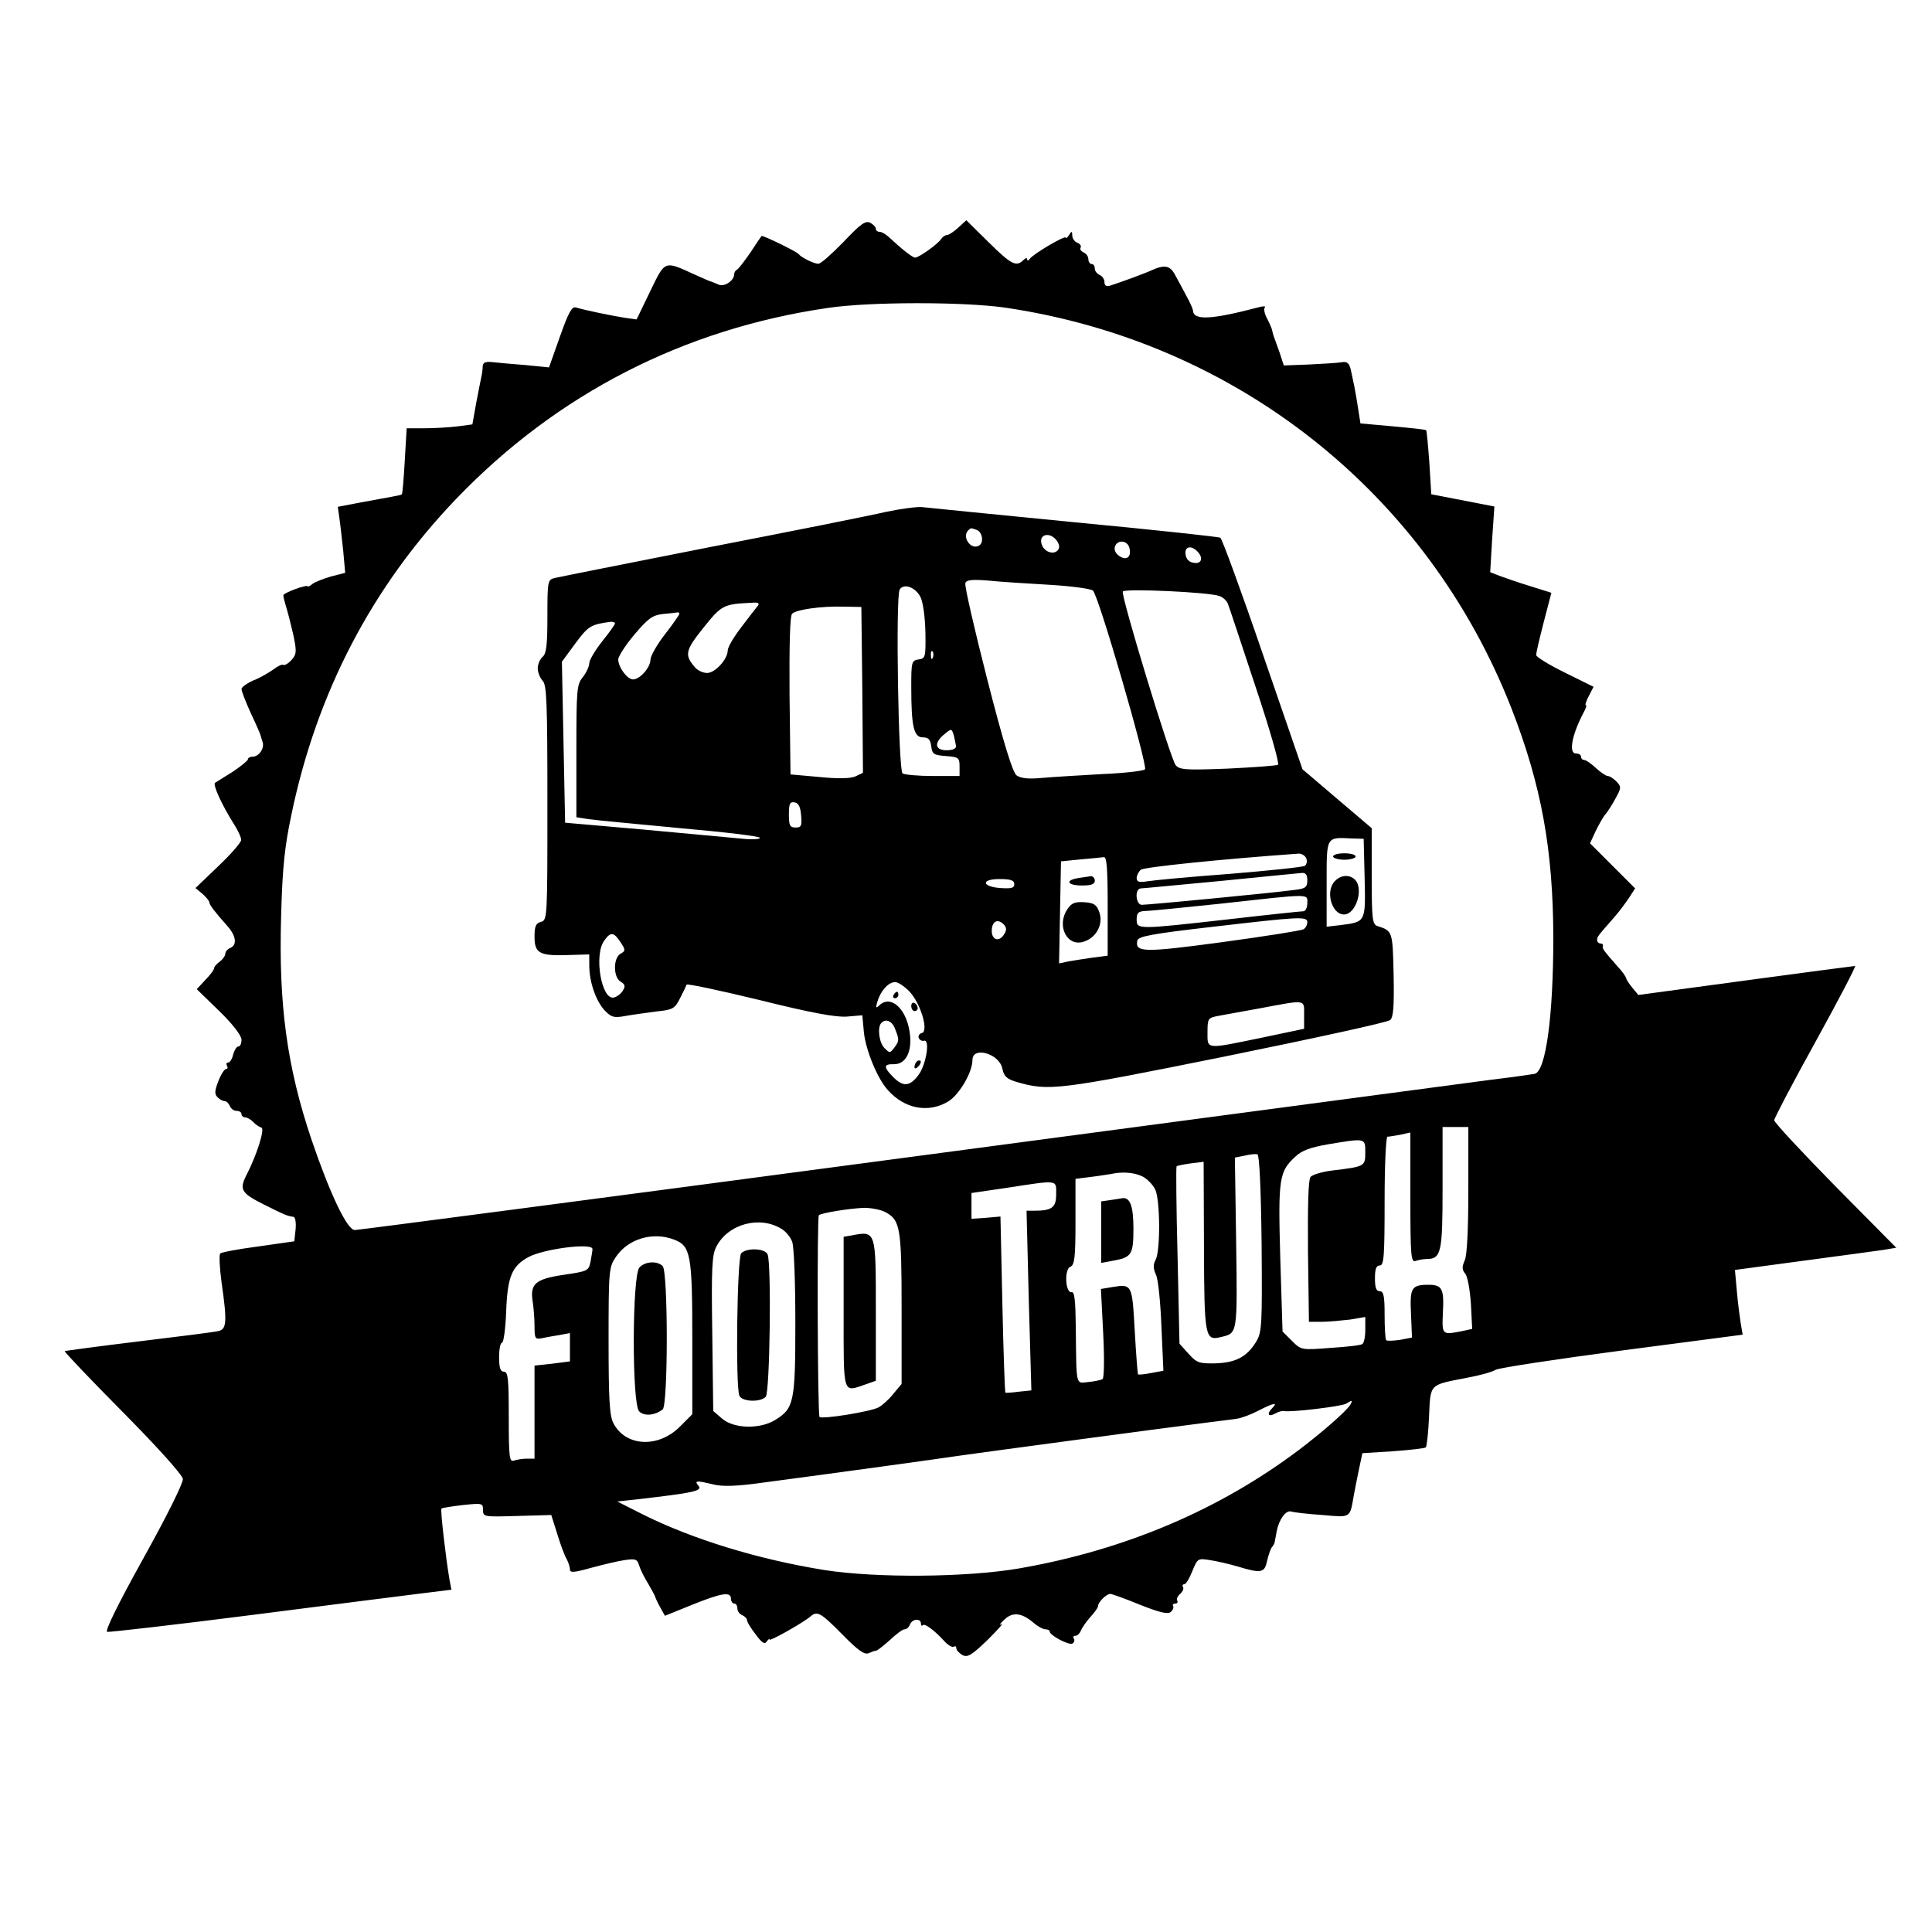 <?xml version="1.0" standalone="no"?>
<!DOCTYPE svg PUBLIC "-//W3C//DTD SVG 20010904//EN"
 "http://www.w3.org/TR/2001/REC-SVG-20010904/DTD/svg10.dtd">
<svg version="1.0" xmlns="http://www.w3.org/2000/svg"
 width="600pt" height="600pt" viewBox="0 0 600 600"
 preserveAspectRatio="xMidYMid meet">
<g transform="translate(0,600) scale(0.1,-0.1)"
fill="#000000" stroke="none">
<path d="M2620 5249 c-36 -37 -71 -68 -78 -68 -13 -1 -53 19 -62 30 -6 8 -113
60 -115 56 -1 -1 -17 -24 -35 -52 -19 -27 -37 -51 -42 -53 -4 -2 -8 -8 -8 -14
0 -19 -30 -40 -48 -32 -9 4 -19 8 -22 9 -3 0 -27 11 -54 23 -94 43 -90 44
-137 -53 l-42 -87 -36 5 c-39 6 -126 24 -152 32 -13 4 -23 -14 -50 -90 l-34
-96 -70 7 c-38 3 -85 7 -102 9 -25 3 -33 0 -34 -13 0 -9 -2 -24 -4 -32 -2 -8
-9 -45 -16 -81 l-12 -67 -45 -6 c-24 -3 -71 -6 -102 -6 l-57 0 -6 -101 c-3
-55 -7 -102 -9 -104 -1 -2 -16 -5 -33 -8 -16 -3 -61 -11 -98 -18 l-68 -13 5
-35 c3 -20 8 -66 12 -103 l6 -67 -43 -11 c-24 -7 -50 -17 -58 -23 -8 -7 -15
-10 -15 -8 -2 7 -76 -20 -76 -28 0 -5 4 -21 9 -37 5 -16 15 -55 22 -86 11 -52
10 -60 -6 -78 -10 -11 -21 -17 -25 -15 -4 3 -18 -4 -31 -14 -14 -10 -41 -26
-62 -34 -20 -9 -37 -21 -37 -27 0 -6 13 -40 29 -75 17 -36 30 -66 30 -68 0 -1
3 -10 6 -20 8 -19 -10 -47 -31 -47 -8 0 -14 -4 -14 -8 0 -4 -21 -21 -46 -38
-26 -16 -51 -32 -56 -35 -8 -5 20 -68 62 -134 10 -16 19 -36 19 -43 1 -7 -31
-44 -70 -81 l-72 -69 22 -18 c11 -10 21 -22 21 -26 0 -8 18 -31 58 -76 25 -29
29 -57 7 -66 -8 -3 -15 -11 -15 -17 0 -7 -8 -18 -17 -25 -10 -7 -18 -16 -18
-21 0 -4 -12 -21 -27 -36 l-27 -29 70 -68 c42 -41 69 -76 69 -89 0 -12 -4 -21
-10 -21 -5 0 -12 -11 -16 -25 -3 -14 -10 -25 -16 -25 -5 0 -6 -4 -3 -10 3 -5
2 -10 -3 -10 -5 0 -16 -17 -24 -38 -12 -31 -12 -40 -2 -50 7 -7 17 -12 23 -12
5 0 11 -7 15 -15 3 -8 12 -15 21 -15 8 0 15 -4 15 -10 0 -5 5 -10 11 -10 6 0
17 -6 25 -14 7 -8 19 -16 26 -18 11 -4 -14 -83 -44 -142 -26 -50 -21 -60 50
-96 68 -34 73 -36 93 -39 6 0 9 -17 7 -39 l-4 -37 -112 -16 c-61 -8 -115 -18
-118 -22 -4 -4 -2 -44 4 -89 18 -125 16 -147 -11 -152 -12 -3 -123 -17 -247
-32 -124 -15 -227 -29 -229 -30 -2 -2 79 -87 180 -189 110 -111 185 -195 187
-208 1 -13 -49 -114 -123 -247 -81 -146 -120 -226 -112 -228 8 -1 211 22 453
53 241 31 479 61 527 67 l89 11 -6 31 c-11 64 -29 217 -25 221 2 2 32 7 67 11
59 6 62 6 62 -15 0 -22 3 -22 106 -19 l106 3 19 -60 c10 -33 23 -68 29 -77 5
-10 10 -24 10 -32 0 -11 12 -10 66 5 37 10 83 21 104 24 34 5 39 3 45 -17 4
-13 17 -39 29 -58 11 -19 21 -37 21 -40 1 -3 7 -17 15 -31 l15 -27 84 34 c92
37 121 42 121 19 0 -8 5 -15 10 -15 6 0 10 -7 10 -15 0 -9 7 -18 15 -21 8 -4
15 -10 15 -16 0 -5 12 -25 27 -44 19 -26 28 -32 34 -22 5 7 9 10 9 6 0 -6 104
52 127 72 21 18 32 12 99 -56 49 -50 69 -64 82 -58 9 4 20 8 24 8 4 1 23 16
42 33 19 18 39 33 45 33 7 0 14 7 17 15 7 18 34 20 34 3 0 -6 3 -9 6 -5 6 6
36 -16 67 -50 11 -12 24 -20 29 -17 4 3 8 1 8 -5 0 -6 9 -15 19 -21 16 -8 28
-1 78 47 32 32 51 53 43 49 -8 -5 -5 1 8 13 26 26 55 23 92 -9 13 -11 29 -20
37 -20 7 0 13 -3 13 -7 0 -12 61 -44 71 -37 5 3 7 10 4 15 -4 5 -1 9 5 9 6 0
13 7 17 16 3 9 17 28 29 42 13 14 24 29 24 34 0 12 26 38 38 38 5 0 47 -15 93
-34 61 -24 86 -30 95 -22 7 6 10 14 7 19 -2 4 1 7 7 7 6 0 9 4 6 9 -3 5 1 14
9 21 8 7 12 16 9 21 -3 5 -1 9 4 9 5 0 16 18 25 41 16 39 17 40 54 34 21 -3
60 -12 87 -20 73 -22 83 -20 91 17 4 18 11 38 15 43 5 6 9 13 9 18 1 4 1 8 2
10 0 1 2 11 4 22 7 36 28 65 44 61 9 -3 53 -8 98 -11 89 -8 85 -10 97 59 3 16
10 53 16 81 l11 52 96 6 c53 4 98 9 101 12 3 3 8 46 10 96 5 103 -1 97 117
120 39 7 79 18 90 25 11 6 188 33 393 60 l374 49 -6 35 c-3 19 -9 64 -12 100
l-6 66 208 28 c115 15 228 31 251 34 l42 7 -190 192 c-104 106 -189 197 -189
204 0 6 58 117 129 245 71 129 126 234 122 234 -3 0 -156 -20 -340 -45 l-333
-45 -19 23 c-10 12 -18 25 -19 29 0 4 -11 20 -25 35 -46 52 -50 58 -47 65 1 5
-2 8 -8 8 -5 0 -10 5 -10 10 0 11 2 13 52 70 17 19 38 48 48 63 l18 28 -70 70
-70 70 17 37 c10 20 23 44 30 52 7 8 22 31 32 50 18 33 19 36 3 53 -9 9 -21
17 -27 17 -5 0 -22 11 -37 25 -15 14 -31 25 -37 25 -5 0 -9 5 -9 10 0 6 -7 10
-16 10 -23 0 -12 58 22 123 8 15 13 27 9 27 -3 0 1 13 9 28 l15 29 -89 44
c-49 24 -89 49 -89 54 -1 6 10 51 23 102 l24 92 -67 21 c-36 11 -79 26 -95 32
l-28 11 6 102 7 102 -98 19 -98 19 -6 98 c-4 54 -8 99 -10 101 -2 2 -49 7
-104 12 l-100 9 -7 45 c-4 25 -9 56 -12 70 -3 14 -8 37 -11 52 -5 20 -11 26
-28 23 -12 -2 -57 -5 -101 -7 l-79 -3 -13 40 c-8 22 -16 45 -18 50 -2 6 -4 13
-5 18 0 4 -7 20 -15 36 -9 16 -12 32 -8 36 4 4 -4 5 -18 1 -148 -39 -204 -42
-205 -10 -1 5 -9 25 -20 44 -10 19 -26 49 -35 65 -16 31 -33 34 -75 15 -19 -9
-90 -35 -127 -47 -12 -4 -18 0 -18 11 0 9 -7 19 -15 22 -8 4 -15 12 -15 20 0
8 -4 14 -10 14 -5 0 -10 7 -10 15 0 9 -7 18 -15 21 -8 4 -12 10 -9 15 3 5 -2
12 -10 15 -9 3 -16 14 -16 23 0 14 -2 14 -10 1 -5 -8 -10 -12 -10 -8 0 9 -102
-51 -112 -66 -4 -6 -8 -7 -8 -1 0 5 -5 4 -12 -3 -22 -22 -38 -13 -108 56 l-69
68 -25 -23 c-14 -13 -30 -23 -35 -23 -6 0 -14 -6 -18 -12 -10 -16 -69 -58 -81
-58 -8 0 -40 25 -83 65 -9 8 -21 15 -27 15 -7 0 -12 4 -12 10 0 5 -8 13 -17
18 -15 8 -31 -4 -83 -59z m499 -204 c719 -105 1313 -575 1575 -1245 93 -239
129 -438 130 -710 0 -244 -23 -417 -58 -425 -11 -2 -75 -11 -141 -19 -66 -9
-881 -117 -1812 -241 -931 -124 -1701 -225 -1711 -225 -24 0 -77 112 -134 279
-77 228 -103 421 -95 695 4 151 11 217 32 316 79 380 251 709 512 981 313 326
707 528 1156 593 130 19 416 19 546 1z m1441 -2740 c0 -125 -4 -203 -11 -219
-9 -20 -9 -29 1 -41 8 -9 15 -51 18 -94 l4 -78 -32 -7 c-62 -12 -62 -12 -59
57 4 74 -2 87 -44 87 -54 0 -59 -9 -55 -91 l3 -73 -37 -7 c-21 -3 -40 -4 -43
-1 -3 3 -5 38 -5 79 0 58 -3 73 -15 73 -11 0 -15 11 -15 40 0 29 4 40 15 40
13 0 15 29 15 200 0 110 4 200 9 200 5 0 23 3 40 6 l31 7 0 -203 c0 -180 2
-201 16 -196 9 3 24 6 34 6 46 0 50 20 50 221 l0 189 40 0 40 0 0 -195z m-320
116 c0 -43 -1 -44 -102 -56 -32 -4 -62 -13 -68 -20 -7 -8 -9 -89 -8 -231 l3
-219 40 0 c22 0 61 4 88 7 l47 8 0 -40 c0 -21 -4 -41 -9 -44 -5 -4 -50 -9 -99
-12 -90 -7 -91 -7 -120 22 l-29 29 -7 228 c-7 248 -4 269 48 316 19 18 47 28
99 37 119 20 117 20 117 -25z m-322 -282 c2 -257 1 -276 -17 -306 -29 -47 -63
-65 -127 -67 -50 -1 -58 2 -83 30 l-28 31 -6 273 c-4 151 -5 275 -3 278 3 2
22 6 44 9 l40 5 1 -263 c1 -284 3 -294 54 -281 50 12 50 8 46 292 l-4 265 30
6 c17 4 35 6 40 4 6 -1 11 -103 13 -276z m-369 207 c15 -8 32 -26 39 -41 15
-33 16 -189 1 -217 -8 -15 -8 -27 1 -47 7 -14 14 -87 17 -162 l6 -136 -38 -7
c-20 -4 -39 -6 -41 -4 -1 2 -6 63 -10 135 -8 144 -8 146 -69 136 l-36 -6 7
-137 c4 -77 3 -140 -2 -143 -5 -3 -25 -7 -44 -9 -40 -4 -37 -17 -39 169 -1 85
-4 112 -13 110 -20 -3 -23 72 -4 79 13 5 16 28 16 139 l0 134 48 6 c26 3 54 8
62 9 36 8 73 5 99 -8z m-269 -55 c0 -41 -13 -51 -68 -51 l-24 0 7 -279 8 -279
-39 -4 c-22 -3 -40 -4 -42 -3 -1 1 -6 125 -9 274 l-6 273 -45 -4 -45 -3 0 40
0 40 109 16 c163 25 154 26 154 -20z m-531 -55 c47 -25 51 -48 51 -301 l0
-233 -26 -31 c-14 -18 -35 -36 -46 -42 -25 -13 -178 -38 -183 -29 -6 10 -8
620 -2 626 7 7 94 21 140 23 21 0 50 -5 66 -13z m-321 -53 c13 -8 27 -25 32
-39 6 -14 10 -126 10 -250 0 -249 -4 -268 -63 -304 -47 -29 -128 -27 -164 4
l-28 24 -3 241 c-3 203 -1 245 13 270 36 70 135 97 203 54z m-334 -33 c51 -19
56 -48 56 -306 l0 -236 -38 -38 c-67 -68 -169 -63 -207 10 -12 23 -15 73 -15
256 0 220 1 229 23 261 38 56 115 79 181 53z m-254 -29 c0 -5 -3 -22 -6 -39
-6 -29 -9 -30 -83 -41 -88 -13 -105 -28 -97 -81 3 -19 6 -54 6 -78 0 -39 2
-42 23 -38 12 3 37 7 55 10 l32 6 0 -44 0 -44 -55 -7 -55 -6 0 -145 0 -144
-24 0 c-13 0 -31 -3 -40 -6 -14 -5 -16 10 -16 135 0 119 -2 141 -15 141 -11 0
-15 12 -15 45 0 25 4 45 9 45 5 0 11 44 13 98 4 108 18 141 71 169 49 25 197
44 197 24z m2353 -484 c-11 -19 -88 -86 -158 -139 -248 -187 -542 -312 -871
-369 -164 -28 -443 -30 -603 -5 -206 33 -411 96 -565 173 l-79 40 64 7 c174
20 202 26 188 42 -13 16 -8 17 46 4 28 -7 72 -6 150 5 235 31 553 75 620 85
70 10 613 83 755 101 41 5 87 11 101 13 14 2 44 13 67 25 46 24 62 27 44 9
-19 -19 -14 -30 8 -18 10 6 23 9 27 8 18 -5 180 14 194 23 19 12 21 11 12 -4z"/>
<path d="M2750 4410 c-47 -11 -292 -60 -545 -109 -253 -50 -470 -93 -482 -96
-22 -5 -23 -9 -23 -119 0 -89 -3 -116 -15 -126 -8 -7 -15 -23 -15 -36 0 -12 7
-29 15 -38 13 -12 15 -68 15 -379 0 -356 0 -365 -20 -370 -16 -4 -20 -14 -20
-46 0 -51 15 -60 103 -57 l67 2 0 -34 c0 -51 20 -109 47 -139 21 -22 29 -25
66 -18 23 4 67 10 97 14 50 5 56 9 72 41 10 19 19 38 20 42 2 4 104 -18 228
-48 161 -40 238 -54 271 -51 l47 4 5 -54 c6 -55 42 -143 74 -178 52 -59 127
-73 189 -35 34 22 74 90 74 128 0 44 84 20 93 -27 5 -24 14 -32 44 -41 100
-29 126 -26 647 79 275 56 505 106 513 113 10 8 13 40 11 141 -3 135 -3 136
-50 151 -16 5 -18 21 -18 155 l0 149 -107 91 -108 92 -123 357 c-67 196 -127
359 -132 362 -5 3 -209 25 -452 48 -244 24 -456 45 -473 47 -16 2 -68 -5 -115
-15z m284 -56 c17 -7 22 -39 7 -48 -25 -16 -55 26 -34 47 8 8 8 8 27 1z m250
-36 c7 -12 7 -21 0 -28 -13 -13 -40 -4 -48 17 -14 35 27 44 48 11z m224 -22
c6 -27 -11 -38 -33 -22 -11 8 -16 19 -12 30 9 22 41 17 45 -8z m210 -8 c20
-20 14 -40 -10 -36 -15 2 -24 11 -26 26 -4 24 16 30 36 10z m-461 -104 c68 -4
129 -12 137 -18 17 -12 170 -541 162 -555 -3 -5 -63 -12 -133 -15 -71 -4 -155
-9 -188 -12 -42 -4 -65 -1 -78 8 -12 9 -40 99 -91 298 -40 157 -71 291 -68
299 3 10 20 12 71 8 36 -4 121 -9 188 -13z m-398 -39 c8 -17 14 -63 15 -110 1
-76 0 -80 -21 -83 -22 -3 -23 -8 -23 -85 0 -124 8 -157 36 -157 17 0 23 -6 26
-27 3 -25 7 -28 46 -31 39 -3 42 -5 42 -33 l0 -29 -82 0 c-46 0 -88 4 -95 8
-13 8 -22 550 -9 571 13 21 50 7 65 -24z m928 4 c12 -4 24 -16 27 -26 4 -10
42 -125 85 -255 44 -131 75 -240 70 -243 -4 -3 -75 -8 -156 -12 -130 -5 -150
-4 -162 11 -16 20 -171 528 -164 539 6 10 269 -2 300 -14z m-1434 -31 c-6 -7
-29 -37 -51 -66 -23 -30 -42 -62 -42 -72 0 -27 -39 -70 -64 -70 -13 0 -30 8
-38 18 -33 38 -30 52 27 123 56 70 62 73 149 77 21 2 26 -1 19 -10z m325 -261
l2 -257 -23 -11 c-16 -7 -53 -8 -113 -2 l-89 8 -3 244 c-1 157 1 248 8 255 13
13 91 24 160 22 l55 -1 3 -258z m-568 237 c0 -3 -20 -32 -45 -64 -25 -32 -45
-68 -45 -79 0 -24 -33 -61 -54 -61 -18 0 -46 38 -46 62 0 9 22 44 50 77 42 50
56 60 87 64 21 2 41 4 46 5 4 1 7 -1 7 -4z m-200 -30 c0 -3 -18 -29 -40 -56
-22 -28 -40 -58 -40 -68 0 -9 -9 -29 -20 -43 -19 -23 -20 -40 -20 -230 l0
-205 38 -6 c20 -3 148 -15 285 -28 136 -12 247 -25 247 -30 0 -5 -28 -6 -62
-2 -35 3 -171 16 -303 28 l-240 21 -5 250 -5 250 42 57 c40 54 48 59 111 67 6
0 12 -2 12 -5z m987 -106 c-3 -8 -6 -5 -6 6 -1 11 2 17 5 13 3 -3 4 -12 1 -19z
m72 -275 c1 -8 -11 -13 -29 -13 -37 0 -40 23 -7 50 22 18 22 18 29 -3 3 -12 6
-28 7 -34z m-481 -216 c3 -32 0 -37 -17 -37 -18 0 -21 6 -21 41 0 33 3 40 18
37 12 -2 18 -14 20 -41z m1750 -194 c3 -137 4 -136 -75 -146 l-43 -5 0 133 c0
150 -3 145 80 141 l35 -1 3 -122z m-181 61 c3 -9 1 -19 -5 -23 -7 -4 -112 -15
-234 -25 -123 -9 -238 -20 -255 -23 -25 -4 -33 -2 -33 10 0 8 6 20 13 26 11 8
239 32 490 50 10 0 20 -6 24 -15z m-617 -148 l0 -154 -47 -6 c-27 -4 -60 -9
-76 -12 l-28 -6 3 159 3 158 60 6 c33 3 66 6 73 7 9 2 12 -35 12 -152z m620
80 c0 -22 -6 -26 -42 -30 -55 -8 -451 -46 -472 -46 -19 0 -23 50 -3 51 6 0
118 11 247 23 129 13 243 24 253 25 12 1 17 -6 17 -23z m-910 -12 c0 -12 -9
-14 -42 -12 -59 4 -63 28 -4 28 35 0 46 -4 46 -16z m910 -59 c0 -14 -6 -25
-12 -25 -7 0 -112 -11 -233 -25 -284 -32 -285 -32 -285 0 0 20 5 25 28 26 15
0 122 11 237 23 280 31 265 31 265 1z m0 -59 c0 -8 -5 -18 -12 -22 -7 -4 -120
-22 -253 -40 -245 -33 -270 -32 -263 5 3 13 45 21 228 42 275 32 300 34 300
15z m-941 -9 c8 -10 7 -18 -3 -32 -15 -21 -36 -13 -36 14 0 31 20 40 39 18z
m-1192 -53 c16 -24 16 -27 0 -36 -23 -13 -23 -74 1 -87 13 -8 15 -14 6 -28 -6
-10 -19 -19 -28 -21 -38 -8 -62 131 -30 176 20 29 30 28 51 -4z m898 -154 c34
-36 60 -123 38 -128 -8 -2 -12 -9 -10 -15 3 -7 10 -11 17 -9 19 4 6 -76 -18
-107 -26 -35 -47 -37 -77 -7 -32 32 -32 42 2 41 37 0 57 41 48 100 -11 74 -59
116 -94 83 -11 -11 -12 -8 -6 12 10 33 34 60 55 60 9 0 29 -13 45 -30z m1225
-73 l0 -42 -133 -28 c-175 -36 -167 -37 -167 18 0 42 2 44 33 50 17 3 77 14
132 24 144 27 135 28 135 -22z m-1270 -43 c13 -33 13 -37 -3 -58 -13 -17 -14
-17 -30 -1 -17 16 -23 65 -10 78 14 15 34 6 43 -19z"/>
<path d="M4140 3340 c0 -5 16 -10 35 -10 19 0 35 5 35 10 0 6 -16 10 -35 10
-19 0 -35 -4 -35 -10z"/>
<path d="M4146 3264 c-31 -30 -11 -104 28 -104 37 0 62 80 34 108 -17 17 -44
15 -62 -4z"/>
<path d="M3348 3273 c-42 -7 -33 -23 12 -23 29 0 40 4 40 15 0 8 -6 14 -12 14
-7 -1 -25 -4 -40 -6z"/>
<path d="M3316 3178 c-37 -52 -2 -121 51 -102 39 13 60 55 47 91 -8 23 -16 29
-46 31 -28 2 -40 -2 -52 -20z"/>
<path d="M2775 2910 c-3 -5 -1 -10 4 -10 6 0 11 5 11 10 0 6 -2 10 -4 10 -3 0
-8 -4 -11 -10z"/>
<path d="M2830 2876 c0 -9 5 -16 10 -16 6 0 10 4 10 9 0 6 -4 13 -10 16 -5 3
-10 -1 -10 -9z"/>
<path d="M2847 2703 c-4 -3 -7 -11 -7 -17 0 -6 5 -5 12 2 6 6 9 14 7 17 -3 3
-9 2 -12 -2z"/>
<path d="M3448 2273 l-28 -4 0 -96 0 -95 38 7 c56 10 62 19 62 99 0 69 -10 98
-34 95 -6 -1 -23 -4 -38 -6z"/>
<path d="M2643 2163 l-23 -4 0 -235 c0 -261 -4 -248 69 -223 l31 11 0 217 c0
251 1 249 -77 234z"/>
<path d="M2302 2108 c-13 -13 -18 -411 -6 -442 7 -19 64 -22 82 -4 13 13 18
411 6 442 -7 19 -64 22 -82 4z"/>
<path d="M1986 2064 c-23 -22 -24 -425 -1 -447 15 -16 49 -13 73 6 17 13 17
428 0 445 -17 17 -54 15 -72 -4z"/>
</g>
</svg>
